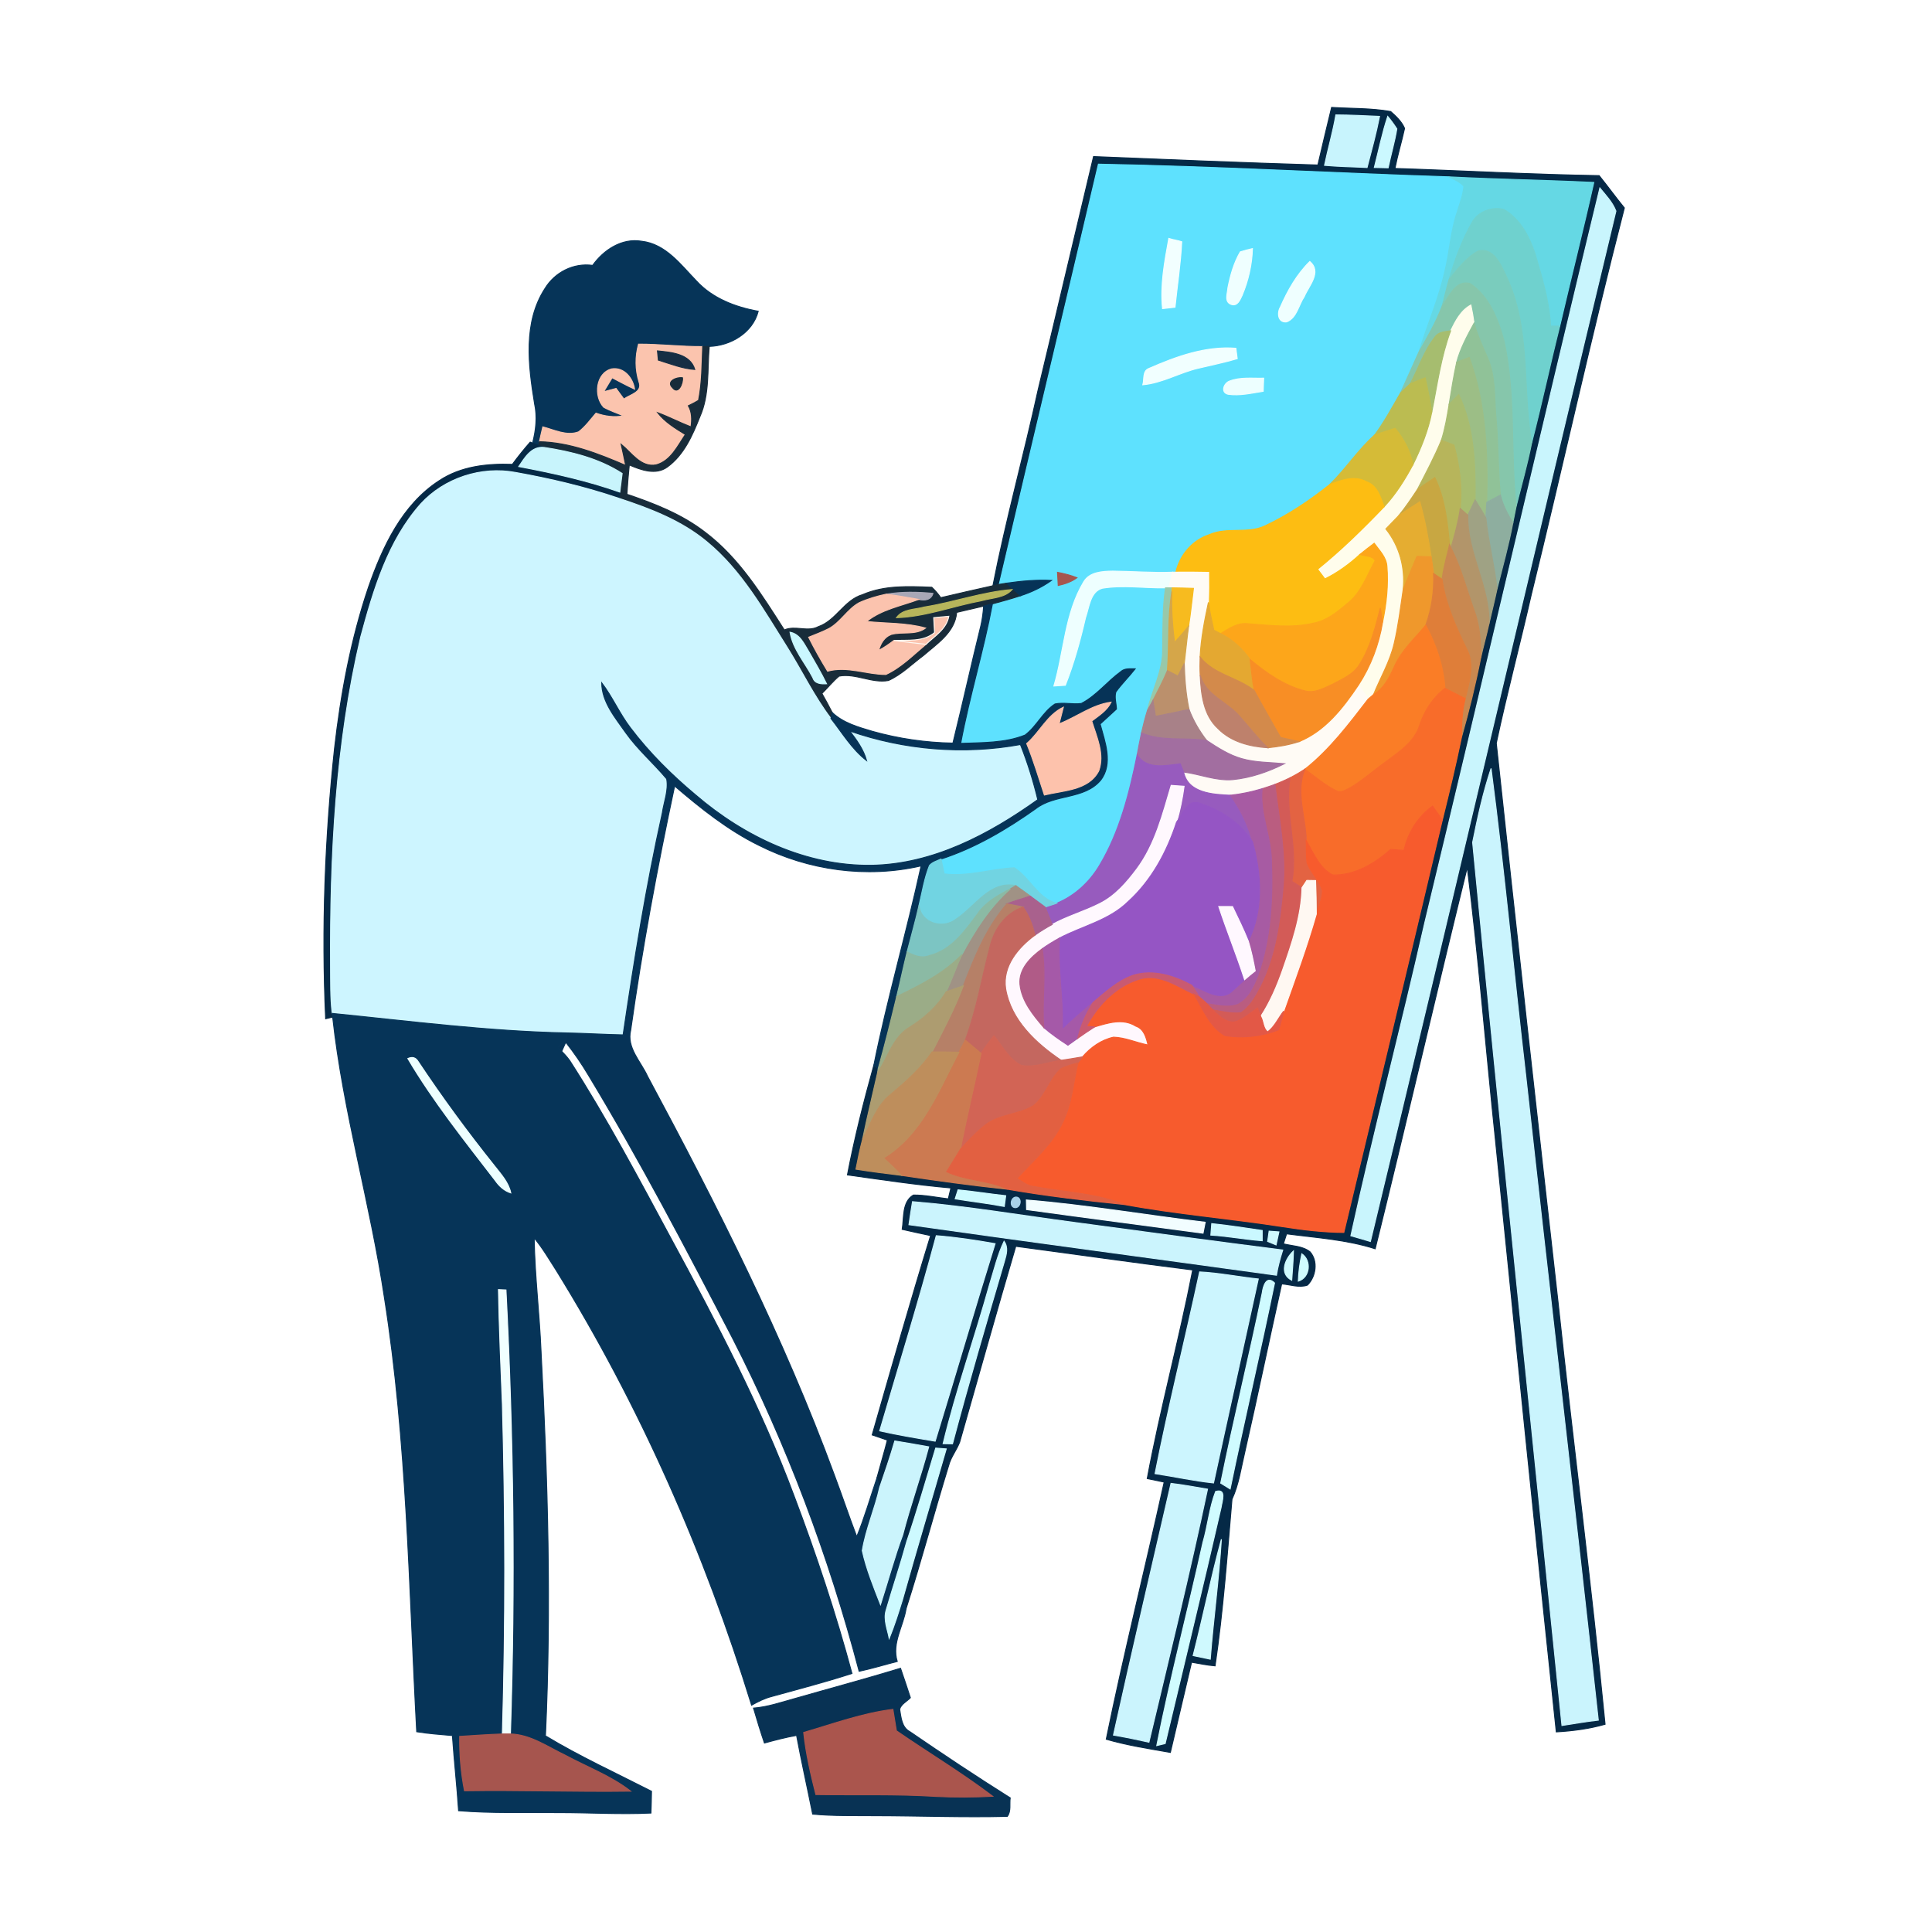 <svg xmlns="http://www.w3.org/2000/svg" height="512pt" version="1.1" viewBox="0 0 512 512" width="512pt">
<path d="M 0.00 0.00 L 512.00 0.00 L 512.00 512.00 L 0.00 512.00 L 0.00 0.00 Z" fill="transparent" opacity="1.00" stroke="transparent" stroke-width="0.25" data-index="0" style="opacity: 1;"></path>
<path d="M 352.89 28.46 C 358.10 28.80 363.39 28.63 368.55 29.56 C 369.99 30.83 371.45 32.21 372.23 34.01 C 371.45 37.57 370.38 41.06 369.68 44.64 C 387.72 45.23 405.74 46.25 423.79 46.54 C 426.06 49.36 428.18 52.29 430.47 55.10 C 421.68 89.14 414.16 123.50 405.79 157.64 C 402.80 170.77 399.32 183.81 396.53 196.95 C 401.80 246.38 407.33 295.78 412.91 345.18 C 416.90 382.45 421.71 419.65 425.36 456.95 C 421.16 458.15 416.79 458.72 412.43 458.97 C 406.89 406.64 401.60 354.28 396.29 301.93 C 393.75 277.90 391.84 253.80 388.84 229.83 C 380.54 263.49 372.75 297.28 364.44 330.94 C 356.83 328.50 348.83 328.02 340.96 326.98 C 340.67 327.86 340.39 328.74 340.11 329.63 C 342.48 330.23 345.18 330.17 347.18 331.76 C 349.36 334.25 348.73 338.33 346.49 340.57 C 344.30 341.34 341.90 340.42 339.66 340.24 C 336.35 355.07 333.27 369.94 329.90 384.75 C 328.89 388.97 328.33 393.34 326.49 397.31 C 325.22 412.04 324.16 426.85 322.01 441.47 C 319.91 441.30 317.85 440.86 315.78 440.51 C 313.93 448.48 312.00 456.44 310.16 464.41 C 304.46 463.42 298.73 462.53 293.17 460.92 C 297.84 438.11 303.52 415.51 308.52 392.77 C 307.01 392.46 305.51 392.16 304.03 391.84 C 307.49 373.30 312.48 355.07 316.08 336.55 C 300.43 334.60 284.82 332.36 269.19 330.28 C 264.10 347.54 259.28 364.88 254.32 382.18 C 253.50 384.32 251.98 386.14 251.40 388.40 C 247.51 401.00 244.13 413.75 240.12 426.31 C 239.89 425.68 239.44 424.44 239.21 423.81 C 242.94 410.50 246.93 397.25 250.77 383.97 C 250.07 383.91 248.67 383.81 247.97 383.76 C 245.46 392.03 243.08 400.34 240.30 408.53 C 240.04 408.06 239.52 407.14 239.26 406.67 C 241.28 398.84 244.05 391.23 246.12 383.42 C 243.13 382.86 240.13 382.36 237.13 381.87 C 235.92 386.03 234.52 390.12 233.11 394.21 C 232.92 393.60 232.55 392.37 232.37 391.76 C 233.27 388.38 234.30 385.04 235.16 381.65 C 233.82 381.19 232.48 380.74 231.14 380.27 C 236.20 362.63 241.23 344.98 246.62 327.44 C 244.11 326.89 241.59 326.39 239.09 325.79 C 239.60 322.73 239.01 318.50 242.06 316.70 C 245.17 316.68 248.23 317.35 251.31 317.71 C 251.48 316.99 251.83 315.54 252.00 314.82 C 242.82 314.01 233.70 312.64 224.58 311.36 C 226.46 301.57 228.91 291.88 231.58 282.28 L 232.72 283.24 L 232.58 284.23 C 231.26 290.11 229.82 295.97 228.60 301.87 C 227.91 304.50 227.35 307.17 226.83 309.85 C 230.84 310.49 234.86 311.00 238.89 311.49 C 248.24 312.88 257.59 314.17 266.99 315.16 C 277.25 316.94 287.61 318.15 297.97 319.21 C 311.87 321.78 325.98 322.91 339.94 325.09 C 345.30 325.93 350.70 326.57 356.13 326.62 C 364.86 290.18 373.61 253.73 382.24 217.27 C 384.05 209.97 385.81 202.66 387.33 195.30 C 389.30 188.38 391.02 181.38 392.41 174.31 C 393.08 171.30 393.93 168.34 394.59 165.32 C 395.30 162.24 396.07 159.16 396.73 156.06 C 398.19 150.22 399.84 144.41 400.94 138.47 C 401.23 137.04 401.52 135.60 401.80 134.17 C 403.21 128.59 404.78 123.04 405.90 117.39 C 408.57 107.12 410.76 96.73 413.35 86.43 C 416.31 73.72 419.53 61.08 422.38 48.34 C 409.56 47.72 396.72 47.53 383.90 46.86 C 352.96 45.87 322.04 44.07 291.09 43.50 C 282.40 80.63 273.50 117.72 264.81 154.86 C 264.39 154.96 263.55 155.14 263.13 155.23 C 266.56 137.78 271.33 120.62 275.13 103.24 C 280.08 82.67 284.89 62.07 289.80 41.49 C 309.61 42.31 329.43 43.13 349.25 43.73 C 350.44 38.63 351.65 33.54 352.89 28.46 Z" fill="#052946" opacity="1.00" stroke="#052946" stroke-width="0.25" data-index="1" style="opacity: 1;"></path>
<path d="M 354.01 30.45 C 357.88 30.47 361.74 30.67 365.60 30.84 C 364.70 35.41 363.47 39.90 362.29 44.40 C 358.53 44.20 354.76 44.16 351.01 43.82 C 351.94 39.35 353.24 34.96 354.01 30.45 Z" fill="#c8f4fd" opacity="1.00" stroke="#c8f4fd" stroke-width="0.25" data-index="2"></path>
<path d="M 364.21 44.39 C 365.37 39.87 366.28 35.28 367.76 30.84 C 368.63 31.89 369.44 32.99 370.18 34.15 C 369.61 37.63 368.59 41.02 367.88 44.47 C 366.66 44.45 365.43 44.42 364.21 44.39 Z" fill="#cbf8ff" opacity="1.00" stroke="#cbf8ff" stroke-width="0.25" data-index="3"></path>
<path d="M 291.09 43.50 C 322.04 44.07 352.96 45.87 383.90 46.86 C 385.33 47.51 386.85 48.14 387.93 49.33 C 387.78 51.65 386.87 53.86 386.20 56.08 C 384.42 61.23 384.19 66.73 382.88 72.00 C 381.24 79.24 378.24 86.06 376.08 93.15 C 374.39 96.81 372.81 100.52 371.12 104.17 C 368.96 107.93 366.87 111.75 364.32 115.26 C 359.86 119.22 356.62 124.30 352.35 128.44 C 347.08 132.64 341.45 136.42 335.35 139.30 C 330.69 141.59 325.21 139.56 320.48 141.69 C 315.96 143.17 312.68 147.04 311.61 151.63 L 310.75 151.64 C 305.46 151.84 300.18 151.40 294.89 151.35 C 292.15 151.40 288.77 151.54 287.20 154.18 C 282.15 162.55 282.00 172.63 279.29 181.80 C 280.30 181.73 281.31 181.67 282.33 181.61 C 284.62 175.80 286.27 169.79 287.67 163.72 C 288.66 161.00 288.85 156.82 292.12 155.89 C 297.65 154.99 303.28 155.88 308.86 155.79 C 308.09 161.18 308.19 166.63 308.11 172.05 C 308.22 177.74 305.33 182.82 304.08 188.25 C 303.47 190.22 302.96 192.22 302.50 194.23 C 302.08 196.18 301.71 198.13 301.35 200.08 C 299.29 210.17 296.72 220.44 291.37 229.35 C 288.73 233.79 284.79 237.43 279.99 239.39 C 274.92 237.94 272.94 232.59 268.78 229.97 C 262.59 230.26 256.51 232.39 250.22 231.59 C 249.94 230.28 249.66 228.96 249.39 227.65 C 258.44 224.72 266.68 219.83 274.41 214.37 C 279.51 210.33 287.33 211.96 291.69 206.75 C 295.06 202.37 292.82 196.60 291.55 191.87 C 292.99 190.55 294.45 189.24 295.88 187.90 C 295.82 186.40 295.29 184.85 295.71 183.38 C 297.26 181.22 299.19 179.35 300.83 177.25 C 299.52 177.26 298.05 177.03 297.00 178.01 C 293.38 180.64 290.58 184.36 286.56 186.43 C 284.24 186.74 281.89 186.08 279.59 186.56 C 276.33 188.68 274.74 192.51 271.65 194.80 C 266.26 196.96 260.30 196.77 254.59 197.01 C 256.92 184.58 260.66 172.47 263.01 160.03 C 265.49 159.37 267.97 158.68 270.42 157.88 C 273.35 156.95 276.13 155.60 278.65 153.82 C 274.68 153.61 270.71 153.98 266.78 154.54 C 266.29 154.62 265.30 154.78 264.81 154.86 C 273.50 117.72 282.40 80.63 291.09 43.50 Z" fill="#5ee1fe" opacity="1.00" stroke="#5ee1fe" stroke-width="0.25" data-index="4" style="opacity: 1;"></path>
<path d="M 383.90 46.86 C 396.72 47.53 409.56 47.72 422.38 48.34 C 419.53 61.08 416.31 73.72 413.35 86.43 C 412.74 86.43 411.53 86.43 410.93 86.43 C 410.59 79.81 408.64 73.43 406.77 67.12 C 405.28 62.59 402.79 57.97 398.55 55.51 C 395.45 54.65 391.58 56.09 390.06 59.03 C 387.39 63.74 385.52 68.87 384.02 74.06 C 383.31 76.42 382.82 78.83 382.16 81.19 C 380.54 85.38 378.34 89.29 376.08 93.15 C 378.24 86.06 381.24 79.24 382.88 72.00 C 384.19 66.73 384.42 61.23 386.20 56.08 C 386.87 53.86 387.78 51.65 387.93 49.33 C 386.85 48.14 385.33 47.51 383.90 46.86 Z" fill="#65d8e4" opacity="1.00" stroke="#65d8e4" stroke-width="0.25" data-index="5"></path>
<path d="M 423.98 49.82 C 425.55 51.73 427.34 53.59 428.24 55.93 C 406.32 146.90 385.09 238.04 363.17 329.01 C 361.44 328.49 359.72 327.98 357.99 327.50 C 364.06 299.82 371.27 272.39 377.53 244.74 C 393.20 179.81 408.27 114.74 423.98 49.82 Z" fill="#c9f5fd" opacity="1.00" stroke="#c9f5fd" stroke-width="0.25" data-index="6"></path>
<path d="M 390.06 59.03 C 391.58 56.09 395.45 54.65 398.55 55.51 C 402.79 57.97 405.28 62.59 406.77 67.12 C 408.64 73.43 410.59 79.81 410.93 86.43 C 411.53 86.43 412.74 86.43 413.35 86.43 C 410.76 96.73 408.57 107.12 405.90 117.39 C 403.37 102.62 405.79 86.85 399.07 72.97 C 397.73 70.07 395.72 65.49 391.76 66.51 C 388.55 68.24 386.29 71.29 384.02 74.06 C 385.52 68.87 387.39 63.74 390.06 59.03 Z" fill="#6fd1ce" opacity="1.00" stroke="#6fd1ce" stroke-width="0.25" data-index="7"></path>
<path d="M 309.74 63.18 C 310.86 63.56 312.05 63.68 313.17 64.06 C 312.89 69.87 311.99 75.63 311.39 81.42 C 310.28 81.54 309.18 81.67 308.08 81.79 C 307.43 75.54 308.63 69.31 309.74 63.18 Z" fill="#f2ffff" opacity="1.00" stroke="#f2ffff" stroke-width="0.25" data-index="8"></path>
<path d="M 157.05 70.33 C 159.98 66.23 164.79 63.04 170.03 63.93 C 176.41 64.63 180.43 70.19 184.56 74.45 C 188.82 79.08 194.88 81.39 200.94 82.48 C 199.47 88.19 193.60 91.65 187.96 91.80 C 187.53 91.81 186.66 91.83 186.22 91.85 C 180.54 91.89 174.89 91.18 169.21 91.20 C 168.30 94.52 168.32 97.93 169.34 101.22 C 170.38 103.94 166.98 104.53 165.33 105.75 C 164.64 104.81 163.95 103.88 163.27 102.94 C 162.17 103.24 161.08 103.53 159.98 103.82 C 160.72 102.58 161.46 101.33 162.22 100.10 C 164.19 101.13 166.14 102.20 168.17 103.12 C 167.74 100.18 165.38 97.25 162.14 97.75 C 157.85 98.81 157.27 105.04 159.99 107.92 C 161.66 108.85 163.48 109.43 165.23 110.20 C 162.77 110.67 160.28 110.32 157.94 109.49 C 156.48 111.20 155.14 113.06 153.34 114.44 C 150.18 115.62 146.90 113.92 143.85 113.12 C 143.54 114.43 143.23 115.74 142.95 117.06 L 142.76 118.03 C 142.35 117.87 141.54 117.57 141.14 117.42 C 142.02 114.00 142.42 110.45 141.66 106.97 C 140.02 96.89 138.57 85.47 144.44 76.43 C 147.06 72.14 152.03 69.62 157.05 70.33 Z" fill="#063458" opacity="1.00" stroke="#063458" stroke-width="0.25" data-index="9"></path>
<path d="M 328.68 66.75 C 329.74 66.41 330.82 66.12 331.91 65.88 C 331.79 70.15 330.82 74.37 329.17 78.30 C 328.61 79.47 327.95 81.21 326.32 80.69 C 324.34 79.99 325.33 77.77 325.41 76.25 C 326.06 72.97 326.98 69.66 328.68 66.75 Z" fill="#efffff" opacity="1.00" stroke="#efffff" stroke-width="0.25" data-index="10"></path>
<path d="M 384.02 74.06 C 386.29 71.29 388.55 68.24 391.76 66.51 C 395.72 65.49 397.73 70.07 399.07 72.97 C 405.79 86.85 403.37 102.62 405.90 117.39 C 404.78 123.04 403.21 128.59 401.80 134.17 C 400.27 119.63 401.73 104.80 398.61 90.43 C 397.09 84.72 394.71 78.59 389.63 75.15 C 385.83 73.99 383.94 78.70 382.16 81.19 C 382.82 78.83 383.31 76.42 384.02 74.06 Z" fill="#7accbd" opacity="1.00" stroke="#7accbd" stroke-width="0.25" data-index="11"></path>
<path d="M 339.31 81.37 C 341.25 76.98 343.65 72.69 347.11 69.30 C 350.40 72.10 346.86 75.70 345.65 78.60 C 344.14 80.81 343.69 84.22 341.00 85.30 C 338.65 85.61 338.39 82.92 339.31 81.37 Z" fill="#efffff" opacity="1.00" stroke="#efffff" stroke-width="0.25" data-index="12"></path>
<path d="M 382.16 81.19 C 383.94 78.70 385.83 73.99 389.63 75.15 C 394.71 78.59 397.09 84.72 398.61 90.43 C 401.73 104.80 400.27 119.63 401.80 134.17 C 401.52 135.60 401.23 137.04 400.94 138.47 C 399.48 136.22 398.25 133.81 397.63 131.18 C 396.97 124.38 397.08 117.53 396.47 110.72 C 395.95 105.39 396.43 99.79 394.21 94.78 C 392.91 91.78 391.52 88.80 390.64 85.64 C 390.42 84.03 390.14 82.42 389.80 80.83 C 387.12 82.26 385.71 85.07 384.43 87.68 C 382.98 87.88 381.23 87.93 380.32 89.26 C 377.36 92.96 375.94 97.56 373.74 101.69 C 372.86 102.51 371.97 103.32 371.12 104.17 C 372.81 100.52 374.39 96.81 376.08 93.15 C 378.34 89.29 380.54 85.38 382.16 81.19 Z" fill="#86c6ab" opacity="1.00" stroke="#86c6ab" stroke-width="0.25" data-index="13"></path>
<path d="M 384.43 87.68 C 385.71 85.07 387.12 82.26 389.80 80.83 C 390.14 82.42 390.42 84.03 390.64 85.64 C 388.84 88.96 387.00 92.31 386.03 96.00 C 385.21 99.67 384.65 103.39 384.04 107.10 C 383.51 110.32 382.97 113.55 381.98 116.67 C 380.12 121.14 377.83 125.43 375.61 129.74 C 374.04 132.10 372.46 134.47 370.66 136.66 C 369.52 137.83 368.39 138.99 367.26 140.17 C 370.90 144.74 372.44 150.46 371.85 156.26 C 371.14 161.04 370.57 165.85 369.46 170.56 C 368.34 175.33 365.83 179.59 363.98 184.09 C 363.63 184.38 362.93 184.97 362.58 185.26 C 361.72 184.02 360.86 182.78 360.00 181.54 C 363.28 176.52 365.43 170.82 366.40 164.91 C 367.41 160.04 367.97 155.03 367.55 150.06 C 367.39 147.62 365.52 145.84 364.18 143.97 C 362.90 144.95 361.62 145.91 360.39 146.93 C 357.60 149.50 354.52 151.74 351.11 153.42 C 350.63 152.78 349.67 151.50 349.18 150.85 C 355.46 145.77 361.23 140.11 366.82 134.28 C 369.91 130.96 372.34 127.08 374.47 123.09 C 376.63 118.67 378.51 114.06 379.44 109.21 C 380.89 101.99 381.85 94.62 384.43 87.68 Z" fill="#fffdec" opacity="1.00" stroke="#fffdec" stroke-width="0.25" data-index="14"></path>
<path d="M 386.03 96.00 C 387.00 92.31 388.84 88.96 390.64 85.64 C 391.52 88.80 392.91 91.78 394.21 94.78 C 396.43 99.79 395.95 105.39 396.47 110.72 C 397.08 117.53 396.97 124.38 397.63 131.18 C 396.42 131.83 395.20 132.47 394.00 133.12 C 394.33 120.24 393.86 106.93 389.36 94.72 C 388.24 95.15 387.13 95.57 386.03 96.00 Z" fill="#90c298" opacity="1.00" stroke="#90c298" stroke-width="0.25" data-index="15"></path>
<path d="M 380.32 89.26 C 381.23 87.93 382.98 87.88 384.43 87.68 C 381.85 94.62 380.89 101.99 379.44 109.21 C 379.01 106.16 378.36 103.14 377.70 100.13 C 376.38 100.64 375.05 101.14 373.74 101.69 C 375.94 97.56 377.36 92.96 380.32 89.26 Z" fill="#a6bd6f" opacity="1.00" stroke="#a6bd6f" stroke-width="0.25" data-index="16"></path>
<path d="M 169.21 91.20 C 174.89 91.18 180.54 91.89 186.22 91.85 C 186.03 96.60 186.05 101.42 185.12 106.10 C 184.24 106.62 183.34 107.10 182.42 107.53 C 183.41 109.23 183.41 111.23 183.12 113.13 C 180.13 111.98 177.29 110.48 174.29 109.37 C 176.24 111.87 178.97 113.51 181.63 115.15 C 179.56 118.20 177.76 122.15 173.89 123.20 C 169.83 123.96 167.36 119.96 164.61 117.73 C 165.02 119.60 165.44 121.46 165.81 123.34 C 158.52 120.22 151.00 117.24 142.95 117.06 C 143.23 115.74 143.54 114.43 143.85 113.12 C 146.90 113.92 150.18 115.62 153.34 114.44 C 155.14 113.06 156.48 111.20 157.94 109.49 C 160.28 110.32 162.77 110.67 165.23 110.20 C 163.48 109.43 161.66 108.85 159.99 107.92 C 157.27 105.04 157.85 98.81 162.14 97.75 C 165.38 97.25 167.74 100.18 168.17 103.12 C 166.14 102.20 164.19 101.13 162.22 100.10 C 161.46 101.33 160.72 102.58 159.98 103.82 C 161.08 103.53 162.17 103.24 163.27 102.94 C 163.95 103.88 164.64 104.81 165.33 105.75 C 166.98 104.53 170.38 103.94 169.34 101.22 C 168.32 97.93 168.30 94.52 169.21 91.20 Z" fill="#fbc4ae" opacity="1.00" stroke="#fbc4ae" stroke-width="0.25" data-index="17"></path>
<path d="M 186.22 91.85 C 186.66 91.83 187.53 91.81 187.96 91.80 C 187.42 98.02 188.08 104.57 185.48 110.43 C 183.53 115.35 181.26 120.57 176.84 123.77 C 173.77 125.99 169.88 124.55 166.77 123.22 C 166.50 125.80 166.31 128.39 166.14 130.98 C 173.46 133.45 180.79 136.32 186.94 141.11 C 195.89 147.90 201.88 157.61 207.85 166.94 C 210.79 165.66 213.99 167.58 216.84 166.08 C 221.59 164.46 223.71 159.01 228.58 157.59 C 234.37 155.07 240.78 155.38 246.94 155.63 C 247.82 156.46 248.61 157.38 249.31 158.39 C 253.91 157.31 258.51 156.25 263.13 155.23 C 263.55 155.14 264.39 154.96 264.81 154.86 C 265.30 154.78 266.29 154.62 266.78 154.54 C 267.99 155.65 269.21 156.76 270.42 157.88 C 267.97 158.68 265.49 159.37 263.01 160.03 C 262.23 160.23 261.45 160.43 260.67 160.62 C 258.29 161.18 255.91 161.72 253.53 162.29 C 253.07 167.57 248.36 170.55 244.72 173.72 C 241.67 175.97 238.94 178.78 235.44 180.34 C 231.04 181.14 226.74 178.36 222.36 179.18 C 220.71 180.57 219.36 182.27 217.82 183.78 C 218.75 185.44 219.69 187.11 220.54 188.82 C 220.46 189.22 220.29 190.01 220.21 190.40 C 215.72 184.50 212.52 177.76 208.58 171.49 C 202.36 161.63 196.51 151.15 187.38 143.62 C 180.65 137.98 172.34 134.81 164.10 132.09 C 164.14 131.67 164.22 130.83 164.26 130.41 C 164.47 128.77 164.67 127.12 164.88 125.47 C 158.65 121.46 151.43 119.68 144.19 118.57 C 143.83 118.44 143.12 118.16 142.76 118.03 L 142.95 117.06 C 151.00 117.24 158.52 120.22 165.81 123.34 C 165.44 121.46 165.02 119.60 164.61 117.73 C 167.36 119.96 169.83 123.96 173.89 123.20 C 177.76 122.15 179.56 118.20 181.63 115.15 C 178.97 113.51 176.24 111.87 174.29 109.37 C 177.29 110.48 180.13 111.98 183.12 113.13 C 183.41 111.23 183.41 109.23 182.42 107.53 C 183.34 107.10 184.24 106.62 185.12 106.10 C 186.05 101.42 186.03 96.60 186.22 91.85 Z" fill="#182c3a" opacity="1.00" stroke="#182c3a" stroke-width="0.25" data-index="18" style="opacity: 1;"></path>
<path d="M 304.52 97.63 C 311.74 94.47 319.50 91.66 327.52 92.29 C 327.61 92.98 327.79 94.36 327.88 95.05 C 324.50 96.06 321.04 96.74 317.62 97.57 C 312.60 98.72 308.06 101.51 302.86 101.97 C 303.30 100.51 302.70 98.28 304.52 97.63 Z" fill="#f1ffff" opacity="1.00" stroke="#f1ffff" stroke-width="0.25" data-index="19"></path>
<path d="M 174.23 92.99 C 177.87 93.35 182.89 93.74 184.13 97.92 C 180.77 97.68 177.65 96.41 174.47 95.44 C 174.41 94.83 174.29 93.61 174.23 92.99 Z" fill="#162e44" opacity="1.00" stroke="#162e44" stroke-width="0.25" data-index="20"></path>
<path d="M 386.03 96.00 C 387.13 95.57 388.24 95.15 389.36 94.72 C 393.86 106.93 394.33 120.24 394.00 133.12 C 393.91 134.50 393.83 135.87 393.77 137.26 C 392.89 135.63 391.91 134.06 390.93 132.48 C 391.02 123.10 390.73 113.18 386.58 104.57 C 385.73 105.41 384.88 106.26 384.04 107.10 C 384.65 103.39 385.21 99.67 386.03 96.00 Z" fill="#9cbe86" opacity="1.00" stroke="#9cbe86" stroke-width="0.25" data-index="21"></path>
<path d="M 178.25 102.77 C 176.43 101.06 179.33 99.85 180.87 100.11 C 181.06 101.52 179.77 104.70 178.25 102.77 Z" fill="#182c3a" opacity="1.00" stroke="#182c3a" stroke-width="0.25" data-index="22"></path>
<path d="M 325.91 100.97 C 328.75 99.87 331.90 100.31 334.89 100.22 C 334.84 101.37 334.80 102.53 334.76 103.70 C 331.69 104.18 328.57 104.94 325.46 104.49 C 323.38 104.02 324.34 101.45 325.91 100.97 Z" fill="#edffff" opacity="1.00" stroke="#edffff" stroke-width="0.25" data-index="23"></path>
<path d="M 373.74 101.69 C 375.05 101.14 376.38 100.64 377.70 100.13 C 378.36 103.14 379.01 106.16 379.44 109.21 C 378.51 114.06 376.63 118.67 374.47 123.09 C 373.73 119.53 372.05 116.29 369.73 113.51 C 367.93 114.09 366.11 114.65 364.32 115.26 C 366.87 111.75 368.96 107.93 371.12 104.17 C 371.97 103.32 372.86 102.51 373.74 101.69 Z" fill="#bbbc51" opacity="1.00" stroke="#bbbc51" stroke-width="0.25" data-index="24"></path>
<path d="M 384.04 107.10 C 384.88 106.26 385.73 105.41 386.58 104.57 C 390.73 113.18 391.02 123.10 390.93 132.48 C 390.32 133.85 389.64 135.18 388.98 136.52 C 388.48 136.08 387.48 135.20 386.98 134.75 C 387.54 129.09 386.82 123.39 385.30 117.93 C 384.19 117.51 383.08 117.09 381.98 116.67 C 382.97 113.55 383.51 110.32 384.04 107.10 Z" fill="#a8bc70" opacity="1.00" stroke="#a8bc70" stroke-width="0.25" data-index="25"></path>
<path d="M 364.32 115.26 C 366.11 114.65 367.93 114.09 369.73 113.51 C 372.05 116.29 373.73 119.53 374.47 123.09 C 372.34 127.08 369.91 130.96 366.82 134.28 C 365.82 131.77 365.03 128.66 362.16 127.69 C 359.03 125.89 355.41 127.24 352.35 128.44 C 356.62 124.30 359.86 119.22 364.32 115.26 Z" fill="#d5bb37" opacity="1.00" stroke="#d5bb37" stroke-width="0.25" data-index="26"></path>
<path d="M 140.51 117.17 L 141.14 117.42 C 141.54 117.57 142.35 117.87 142.76 118.03 C 143.12 118.16 143.83 118.44 144.19 118.57 C 140.81 118.22 139.10 121.26 137.47 123.64 C 146.53 125.35 155.56 127.33 164.26 130.41 C 164.22 130.83 164.14 131.67 164.10 132.09 C 155.15 129.05 145.94 126.87 136.64 125.21 C 127.59 123.48 117.75 126.70 111.53 133.50 C 102.78 143.32 98.95 156.32 95.60 168.76 C 88.88 197.30 87.43 226.77 87.60 256.00 C 87.64 260.19 87.53 264.39 88.03 268.56 L 88.16 269.53 C 87.70 269.64 86.76 269.87 86.30 269.98 C 85.21 246.07 86.11 222.07 88.66 198.27 C 90.31 183.82 92.98 169.43 97.65 155.62 C 101.37 144.93 106.57 133.75 116.39 127.39 C 122.10 123.58 129.08 122.82 135.78 123.06 C 137.27 121.03 138.85 119.07 140.51 117.17 Z" fill="#052946" opacity="1.00" stroke="#052946" stroke-width="0.25" data-index="27"></path>
<path d="M 381.98 116.67 C 383.08 117.09 384.19 117.51 385.30 117.93 C 386.82 123.39 387.54 129.09 386.98 134.75 C 386.47 138.29 385.53 141.75 384.52 145.17 L 384.15 144.32 C 383.60 138.27 382.93 132.12 380.25 126.57 C 378.69 127.61 377.12 128.63 375.61 129.74 C 377.83 125.43 380.12 121.14 381.98 116.67 Z" fill="#b7b55b" opacity="1.00" stroke="#b7b55b" stroke-width="0.25" data-index="28"></path>
<path d="M 137.47 123.64 C 139.10 121.26 140.81 118.22 144.19 118.57 C 151.43 119.68 158.65 121.46 164.88 125.47 C 164.67 127.12 164.47 128.77 164.26 130.41 C 155.56 127.33 146.53 125.35 137.47 123.64 Z" fill="#c8f4fc" opacity="1.00" stroke="#c8f4fc" stroke-width="0.25" data-index="29"></path>
<path d="M 111.53 133.50 C 117.75 126.70 127.59 123.48 136.64 125.21 C 145.94 126.87 155.15 129.05 164.10 132.09 C 172.34 134.81 180.65 137.98 187.38 143.62 C 196.51 151.15 202.36 161.63 208.58 171.49 C 212.52 177.76 215.72 184.50 220.21 190.40 C 223.22 194.23 225.75 198.54 229.65 201.55 C 228.84 198.60 227.03 196.12 225.20 193.73 C 239.65 198.75 255.37 200.06 270.42 197.31 C 272.30 202.06 273.83 206.95 275.02 211.92 C 262.11 221.14 247.22 229.03 231.00 229.31 C 213.72 229.57 197.26 221.76 184.35 210.67 C 178.00 205.36 172.07 199.49 167.07 192.88 C 164.19 189.12 162.32 184.71 159.46 180.95 C 159.50 186.07 163.04 190.18 165.82 194.17 C 168.99 198.64 173.17 202.23 176.67 206.40 C 177.24 209.41 175.95 212.46 175.52 215.44 C 171.19 234.89 168.03 254.55 165.13 274.25 C 160.13 274.16 155.14 273.83 150.14 273.74 C 129.35 273.30 108.70 270.63 88.03 268.56 C 87.53 264.39 87.64 260.19 87.60 256.00 C 87.43 226.77 88.88 197.30 95.60 168.76 C 98.95 156.32 102.78 143.32 111.53 133.50 Z" fill="#cdf5ff" opacity="1.00" stroke="#cdf5ff" stroke-width="0.25" data-index="30" style="opacity: 1;"></path>
<path d="M 352.35 128.44 C 355.41 127.24 359.03 125.89 362.16 127.69 C 365.03 128.66 365.82 131.77 366.82 134.28 C 361.23 140.11 355.46 145.77 349.18 150.85 C 349.67 151.50 350.63 152.78 351.11 153.42 C 354.52 151.74 357.60 149.50 360.39 146.93 C 361.68 147.48 363.71 147.14 364.42 148.58 C 362.20 152.54 360.71 157.18 356.96 160.01 C 354.34 162.22 351.55 164.52 348.08 165.14 C 342.40 166.48 336.57 165.72 330.84 165.30 C 328.06 164.89 325.69 166.56 323.45 167.91 C 323.01 167.68 322.12 167.23 321.68 167.00 C 321.14 164.56 320.60 162.11 320.24 159.63 C 320.34 156.98 320.35 154.33 320.31 151.68 C 317.41 151.62 314.51 151.60 311.61 151.63 C 312.68 147.04 315.96 143.17 320.48 141.69 C 325.21 139.56 330.69 141.59 335.35 139.30 C 341.45 136.42 347.08 132.64 352.35 128.44 Z" fill="#fdbd12" opacity="1.00" stroke="#fdbd12" stroke-width="0.25" data-index="31"></path>
<path d="M 375.61 129.74 C 377.12 128.63 378.69 127.61 380.25 126.57 C 382.93 132.12 383.60 138.27 384.15 144.32 C 383.42 147.37 382.58 150.39 382.16 153.50 C 381.60 153.12 380.47 152.36 379.91 151.98 C 379.72 150.49 379.50 149.01 379.27 147.54 C 378.52 142.63 377.62 137.75 376.28 132.97 C 374.39 134.18 372.48 135.36 370.66 136.66 C 372.46 134.47 374.04 132.10 375.61 129.74 Z" fill="#c8a742" opacity="1.00" stroke="#c8a742" stroke-width="0.25" data-index="32"></path>
<path d="M 394.00 133.12 C 395.20 132.47 396.42 131.83 397.63 131.18 C 398.25 133.81 399.48 136.22 400.94 138.47 C 399.84 144.41 398.19 150.22 396.73 156.06 C 396.05 149.75 394.42 143.58 393.77 137.26 C 393.83 135.87 393.91 134.50 394.00 133.12 Z" fill="#8eae9f" opacity="1.00" stroke="#8eae9f" stroke-width="0.25" data-index="33"></path>
<path d="M 370.66 136.66 C 372.48 135.36 374.39 134.18 376.28 132.97 C 377.62 137.75 378.52 142.63 379.27 147.54 C 378.00 147.50 376.75 147.46 375.50 147.43 C 374.29 150.38 372.99 153.29 371.85 156.26 C 372.44 150.46 370.90 144.74 367.26 140.17 C 368.39 138.99 369.52 137.83 370.66 136.66 Z" fill="#e5ad31" opacity="1.00" stroke="#e5ad31" stroke-width="0.25" data-index="34"></path>
<path d="M 388.98 136.52 C 389.64 135.18 390.32 133.85 390.93 132.48 C 391.91 134.06 392.89 135.63 393.77 137.26 C 394.42 143.58 396.05 149.75 396.73 156.06 C 396.07 159.16 395.30 162.24 394.59 165.32 C 394.86 155.31 388.77 146.54 388.98 136.52 Z" fill="#9fa284" opacity="1.00" stroke="#9fa284" stroke-width="0.25" data-index="35"></path>
<path d="M 386.98 134.75 C 387.48 135.20 388.48 136.08 388.98 136.52 C 388.77 146.54 394.86 155.31 394.59 165.32 C 393.93 168.34 393.08 171.30 392.41 174.31 C 392.47 170.00 392.16 165.61 390.59 161.55 C 388.63 156.07 387.20 150.37 384.52 145.17 C 385.53 141.75 386.47 138.29 386.98 134.75 Z" fill="#b2956a" opacity="1.00" stroke="#b2956a" stroke-width="0.25" data-index="36"></path>
<path d="M 360.39 146.93 C 361.62 145.91 362.90 144.95 364.18 143.97 C 365.52 145.84 367.39 147.62 367.55 150.06 C 367.97 155.03 367.41 160.04 366.40 164.91 C 366.21 163.64 366.01 162.37 365.80 161.11 C 364.47 166.34 363.13 171.69 360.16 176.27 C 358.57 178.75 355.74 179.94 353.23 181.28 C 350.92 182.32 348.44 183.80 345.81 183.09 C 340.34 181.70 335.59 178.34 331.29 174.79 C 329.26 171.91 326.65 169.45 323.45 167.91 C 325.69 166.56 328.06 164.89 330.84 165.30 C 336.57 165.72 342.40 166.48 348.08 165.14 C 351.55 164.52 354.34 162.22 356.96 160.01 C 360.71 157.18 362.20 152.54 364.42 148.58 C 363.71 147.14 361.68 147.48 360.39 146.93 Z" fill="#fda61a" opacity="1.00" stroke="#fda61a" stroke-width="0.25" data-index="37"></path>
<path d="M 382.16 153.50 C 382.58 150.39 383.42 147.37 384.15 144.32 L 384.52 145.17 C 387.20 150.37 388.63 156.07 390.59 161.55 C 392.16 165.61 392.47 170.00 392.41 174.31 C 391.02 181.38 389.30 188.38 387.33 195.30 C 387.34 191.89 387.43 188.45 388.31 185.14 C 389.32 180.92 390.87 176.27 388.76 172.12 C 385.87 166.19 383.10 160.10 382.16 153.50 Z" fill="#c98850" opacity="1.00" stroke="#c98850" stroke-width="0.25" data-index="38"></path>
<path d="M 375.50 147.43 C 376.75 147.46 378.00 147.50 379.27 147.54 C 379.50 149.01 379.72 150.49 379.91 151.98 C 380.10 156.63 379.42 161.31 377.84 165.68 C 374.96 169.17 371.48 172.28 369.59 176.48 C 368.27 179.39 366.82 182.37 363.98 184.09 C 365.83 179.59 368.34 175.33 369.46 170.56 C 370.57 165.85 371.14 161.04 371.85 156.26 C 372.99 153.29 374.29 150.38 375.50 147.43 Z" fill="#ef982c" opacity="1.00" stroke="#ef982c" stroke-width="0.25" data-index="39"></path>
<path d="M 287.20 154.18 C 288.77 151.54 292.15 151.40 294.89 151.35 C 300.18 151.40 305.46 151.84 310.75 151.64 C 310.43 153.02 310.10 154.40 309.76 155.78 L 308.86 155.79 C 303.28 155.88 297.65 154.99 292.12 155.89 C 288.85 156.82 288.66 161.00 287.67 163.72 C 286.27 169.79 284.62 175.80 282.33 181.61 C 281.31 181.67 280.30 181.73 279.29 181.80 C 282.00 172.63 282.15 162.55 287.20 154.18 Z" fill="#eeffff" opacity="1.00" stroke="#eeffff" stroke-width="0.25" data-index="40"></path>
<path d="M 280.25 151.67 C 282.00 152.02 283.74 152.44 285.40 153.10 C 283.93 154.18 282.21 154.77 280.44 155.16 C 280.40 154.29 280.30 152.54 280.25 151.67 Z" fill="#a6554e" opacity="1.00" stroke="#a6554e" stroke-width="0.25" data-index="41"></path>
<path d="M 310.75 151.64 L 311.61 151.63 C 314.51 151.60 317.41 151.62 320.31 151.68 C 320.35 154.33 320.34 156.98 320.24 159.63 C 319.22 164.41 318.27 169.22 318.04 174.12 C 317.98 175.73 317.97 177.34 318.06 178.95 C 318.30 183.94 318.90 189.57 322.84 193.13 C 326.28 196.62 331.21 197.86 335.95 198.17 C 338.77 197.89 341.57 197.42 344.27 196.54 C 351.22 193.69 355.94 187.59 360.00 181.54 C 360.86 182.78 361.72 184.02 362.58 185.26 C 357.49 191.88 352.37 198.66 345.78 203.87 C 344.51 204.69 343.19 205.44 341.86 206.14 C 340.55 206.78 339.22 207.35 337.87 207.88 C 336.75 208.28 335.62 208.66 334.48 209.02 C 331.73 209.84 328.91 210.44 326.06 210.75 C 321.45 210.53 314.84 210.22 313.67 204.60 C 318.03 205.16 322.24 206.99 326.70 206.61 C 331.50 206.14 336.11 204.53 340.40 202.38 C 336.60 202.02 332.72 202.10 329.04 201.04 C 325.66 200.08 322.69 198.14 319.79 196.24 C 317.85 193.73 316.23 190.97 315.11 188.00 C 314.27 184.00 313.95 179.90 313.85 175.81 C 314.26 172.52 314.54 169.21 315.00 165.93 C 315.52 162.60 315.87 159.26 316.28 155.92 C 314.40 155.85 312.53 155.81 310.65 155.78 L 309.76 155.78 C 310.10 154.40 310.43 153.02 310.75 151.64 Z" fill="#fffbf5" opacity="1.00" stroke="#fffbf5" stroke-width="0.25" data-index="42"></path>
<path d="M 379.91 151.98 C 380.47 152.36 381.60 153.12 382.16 153.50 C 383.10 160.10 385.87 166.19 388.76 172.12 C 390.87 176.27 389.32 180.92 388.31 185.14 C 386.52 184.23 384.72 183.33 382.94 182.41 C 382.52 176.51 380.62 170.86 377.84 165.68 C 379.42 161.31 380.10 156.63 379.91 151.98 Z" fill="#df7e39" opacity="1.00" stroke="#df7e39" stroke-width="0.25" data-index="43"></path>
<path d="M 266.78 154.54 C 270.71 153.98 274.68 153.61 278.65 153.82 C 276.13 155.60 273.35 156.95 270.42 157.88 C 269.21 156.76 267.99 155.65 266.78 154.54 Z" fill="#063357" opacity="1.00" stroke="#063357" stroke-width="0.25" data-index="44"></path>
<path d="M 244.91 160.87 C 252.74 159.62 260.30 156.88 268.22 156.23 C 266.21 158.50 262.93 158.37 260.22 159.17 C 252.65 160.58 245.32 163.45 237.57 163.70 C 239.22 161.33 242.41 161.59 244.91 160.87 Z" fill="#b7b55b" opacity="1.00" stroke="#b7b55b" stroke-width="0.25" data-index="45"></path>
<path d="M 308.86 155.79 L 309.76 155.78 L 310.65 155.78 L 310.57 156.73 C 309.38 163.68 309.90 170.73 309.37 177.72 C 308.26 180.42 306.88 183.00 305.55 185.61 C 305.05 186.48 304.56 187.36 304.08 188.25 C 305.33 182.82 308.22 177.74 308.11 172.05 C 308.19 166.63 308.09 161.18 308.86 155.79 Z" fill="#98c8a9" opacity="1.00" stroke="#98c8a9" stroke-width="0.25" data-index="46"></path>
<path d="M 310.65 155.78 C 312.53 155.81 314.40 155.85 316.28 155.92 C 315.87 159.26 315.52 162.60 315.00 165.93 C 313.81 167.42 312.53 168.85 311.26 170.27 C 310.72 165.78 310.36 161.26 310.57 156.73 L 310.65 155.78 Z" fill="#f7bb1f" opacity="1.00" stroke="#f7bb1f" stroke-width="0.25" data-index="47"></path>
<path d="M 234.80 157.47 C 238.90 156.77 243.10 156.86 247.24 157.24 C 246.80 159.00 245.01 159.25 243.49 158.85 C 240.60 158.36 237.72 157.78 234.80 157.47 Z" fill="#a8a7b6" opacity="1.00" stroke="#a8a7b6" stroke-width="0.25" data-index="48"></path>
<path d="M 309.37 177.72 C 309.90 170.73 309.38 163.68 310.57 156.73 C 310.36 161.26 310.72 165.78 311.26 170.27 C 312.53 168.85 313.81 167.42 315.00 165.93 C 314.54 169.21 314.26 172.52 313.85 175.81 C 313.31 176.94 312.73 178.04 312.16 179.15 C 311.46 178.79 310.07 178.08 309.37 177.72 Z" fill="#d5a649" opacity="1.00" stroke="#d5a649" stroke-width="0.25" data-index="49"></path>
<path d="M 227.68 159.73 C 229.95 158.69 232.37 157.99 234.80 157.47 C 237.72 157.78 240.60 158.36 243.49 158.85 C 238.81 160.58 233.62 161.50 229.65 164.70 C 234.87 165.26 240.19 165.00 245.29 166.44 C 242.61 168.42 239.17 167.30 236.17 168.14 C 234.33 168.83 233.35 170.57 232.86 172.37 C 234.28 171.62 235.60 170.71 236.88 169.75 C 239.71 170.13 242.56 170.43 245.40 170.75 C 242.01 173.58 238.82 176.87 234.76 178.75 C 229.59 178.74 224.52 176.45 219.32 177.87 C 217.52 174.93 215.83 171.94 214.30 168.87 C 216.10 168.13 217.94 167.47 219.68 166.57 C 222.80 164.85 224.57 161.44 227.68 159.73 Z" fill="#fbc3ae" opacity="1.00" stroke="#fbc3ae" stroke-width="0.25" data-index="50" style="opacity: 1;"></path>
<path d="M 260.67 160.62 C 261.45 160.43 262.23 160.23 263.01 160.03 C 260.66 172.47 256.92 184.58 254.59 197.01 C 260.30 196.77 266.26 196.96 271.65 194.80 C 274.74 192.51 276.33 188.68 279.59 186.56 C 281.89 186.08 284.24 186.74 286.56 186.43 C 290.58 184.36 293.38 180.64 297.00 178.01 C 298.05 177.03 299.52 177.26 300.83 177.25 C 299.19 179.35 297.26 181.22 295.71 183.38 C 295.29 184.85 295.82 186.40 295.88 187.90 C 294.45 189.24 292.99 190.55 291.55 191.87 C 292.82 196.60 295.06 202.37 291.69 206.75 C 287.33 211.96 279.51 210.33 274.41 214.37 C 266.68 219.83 258.44 224.72 249.39 227.65 C 248.33 228.14 247.10 228.45 246.31 229.37 C 244.96 232.75 244.39 236.38 243.55 239.91 C 242.62 244.06 241.44 248.14 240.39 252.26 C 239.42 256.19 238.59 260.16 237.63 264.09 C 236.08 270.50 234.50 276.90 232.72 283.24 L 231.58 282.28 C 235.16 264.54 240.24 247.15 244.10 229.47 C 229.64 232.79 214.22 230.66 201.03 223.98 C 192.85 219.95 185.69 214.20 178.79 208.30 C 174.20 229.75 170.19 251.32 167.14 273.04 C 166.00 277.64 169.85 281.34 171.62 285.25 C 190.03 319.52 207.66 354.36 221.12 390.92 C 223.15 396.34 224.99 401.83 227.05 407.24 C 229.11 402.19 230.62 396.93 232.37 391.76 C 232.55 392.37 232.92 393.60 233.11 394.21 C 231.85 399.86 229.44 405.24 228.51 410.95 C 229.59 415.86 231.52 420.56 233.34 425.24 C 235.33 419.05 237.01 412.77 239.26 406.67 C 239.52 407.14 240.04 408.06 240.30 408.53 C 238.63 414.62 236.60 420.61 234.84 426.69 C 234.05 429.19 235.18 431.74 235.65 434.20 C 237.03 430.80 238.13 427.31 239.21 423.81 C 239.44 424.44 239.89 425.68 240.12 426.31 C 239.40 430.99 236.28 435.45 237.78 440.30 C 234.41 441.16 231.08 442.19 227.68 442.91 C 219.68 412.45 208.53 382.78 194.19 354.73 C 181.98 331.21 169.70 307.69 155.98 285.00 C 154.16 281.94 152.15 279.00 149.94 276.21 C 149.67 276.81 149.12 278.01 148.85 278.61 C 148.60 278.36 148.11 277.86 147.86 277.62 C 148.60 276.89 149.34 276.18 150.08 275.46 C 150.10 275.03 150.13 274.17 150.14 273.74 C 155.14 273.83 160.13 274.16 165.13 274.25 C 168.03 254.55 171.19 234.89 175.52 215.44 C 175.95 212.46 177.24 209.41 176.67 206.40 C 173.17 202.23 168.99 198.64 165.82 194.17 C 163.04 190.18 159.50 186.07 159.46 180.95 C 162.32 184.71 164.19 189.12 167.07 192.88 C 172.07 199.49 178.00 205.36 184.35 210.67 C 197.26 221.76 213.72 229.57 231.00 229.31 C 247.22 229.03 262.11 221.14 275.02 211.92 C 273.83 206.95 272.30 202.06 270.42 197.31 C 255.37 200.06 239.65 198.75 225.20 193.73 C 227.03 196.12 228.84 198.60 229.65 201.55 C 225.75 198.54 223.22 194.23 220.21 190.40 C 220.29 190.01 220.46 189.22 220.54 188.82 C 223.46 191.59 227.41 192.68 231.16 193.80 C 238.11 195.76 245.31 196.81 252.53 196.93 C 255.09 186.57 257.38 176.15 259.94 165.79 C 260.33 164.09 260.56 162.36 260.67 160.62 Z" fill="#063357" opacity="1.00" stroke="#063357" stroke-width="0.25" data-index="51" style="opacity: 1;"></path>
<path d="M 320.24 159.63 C 320.60 162.11 321.14 164.56 321.68 167.00 C 322.12 167.23 323.01 167.68 323.45 167.91 C 326.65 169.45 329.26 171.91 331.29 174.79 C 331.66 177.52 331.84 180.27 332.38 182.98 C 327.92 179.46 321.66 178.75 318.04 174.12 C 318.27 169.22 319.22 164.41 320.24 159.63 Z" fill="#e4a831" opacity="1.00" stroke="#e4a831" stroke-width="0.25" data-index="52"></path>

<path d="M 360.16 176.27 C 363.13 171.69 364.47 166.34 365.80 161.11 C 366.01 162.37 366.21 163.64 366.40 164.91 C 365.43 170.82 363.28 176.52 360.00 181.54 C 355.94 187.59 351.22 193.69 344.27 196.54 C 342.63 196.16 340.99 195.80 339.36 195.43 C 337.02 191.29 334.64 187.16 332.38 182.98 C 331.84 180.27 331.66 177.52 331.29 174.79 C 335.59 178.34 340.34 181.70 345.81 183.09 C 348.44 183.80 350.92 182.32 353.23 181.28 C 355.74 179.94 358.57 178.75 360.16 176.27 Z" fill="#f88e25" opacity="1.00" stroke="#f88e25" stroke-width="0.25" data-index="54"></path>
<path d="M 247.45 163.68 C 248.78 163.56 250.11 163.44 251.45 163.32 C 250.83 166.71 247.73 168.55 245.40 170.75 C 242.56 170.43 239.71 170.13 236.88 169.75 C 240.60 169.52 244.56 170.20 247.66 167.65 C 247.60 166.32 247.52 165.00 247.45 163.68 Z" fill="#fff8f2" opacity="1.00" stroke="#fff8f2" stroke-width="0.25" data-index="55" style="opacity: 1; visibility: visible; fill: rgb(251, 195, 174);"></path>
<path d="M 369.59 176.48 C 371.48 172.28 374.96 169.17 377.84 165.68 C 380.62 170.86 382.52 176.51 382.94 182.41 C 379.68 184.90 377.47 188.38 376.19 192.24 C 374.78 196.76 370.62 199.32 367.05 202.01 C 363.93 204.25 361.07 206.85 357.75 208.79 C 356.69 209.27 355.47 210.15 354.28 209.62 C 351.16 208.16 348.60 205.79 345.78 203.87 C 352.37 198.66 357.49 191.88 362.58 185.26 C 362.93 184.97 363.63 184.38 363.98 184.09 C 366.82 182.37 368.27 179.39 369.59 176.48 Z" fill="#fa7d26" opacity="1.00" stroke="#fa7d26" stroke-width="0.25" data-index="56"></path>
<path d="M 209.36 167.54 C 212.03 168.03 213.07 170.64 214.35 172.68 C 215.96 175.49 217.62 178.29 219.05 181.21 C 217.62 181.28 215.93 181.23 215.42 179.61 C 213.36 175.62 210.11 172.07 209.36 167.54 Z" fill="#caf8ff" opacity="1.00" stroke="#caf8ff" stroke-width="0.25" data-index="57"></path>
<path d="M 318.04 174.12 C 321.66 178.75 327.92 179.46 332.38 182.98 C 334.64 187.16 337.02 191.29 339.36 195.43 C 340.99 195.80 342.63 196.16 344.27 196.54 C 341.57 197.42 338.77 197.89 335.95 198.17 C 333.20 195.52 330.88 192.47 328.34 189.63 C 325.05 185.92 319.48 184.15 318.06 178.95 C 317.97 177.34 317.98 175.73 318.04 174.12 Z" fill="#d38a4b" opacity="1.00" stroke="#d38a4b" stroke-width="0.25" data-index="58"></path>
<path d="M 312.16 179.15 C 312.73 178.04 313.31 176.94 313.85 175.81 C 313.95 179.90 314.27 184.00 315.11 188.00 C 312.15 188.64 309.18 189.25 306.21 189.83 C 305.97 188.42 305.75 187.02 305.55 185.61 C 306.88 183.00 308.26 180.42 309.37 177.72 C 310.07 178.08 311.46 178.79 312.16 179.15 Z" fill="#bb906c" opacity="1.00" stroke="#bb906c" stroke-width="0.25" data-index="59"></path>
<path d="M 318.06 178.95 C 319.48 184.15 325.05 185.92 328.34 189.63 C 330.88 192.47 333.20 195.52 335.95 198.17 C 331.21 197.86 326.28 196.62 322.84 193.13 C 318.90 189.57 318.30 183.94 318.06 178.95 Z" fill="#be816c" opacity="1.00" stroke="#be816c" stroke-width="0.25" data-index="60"></path>
<path d="M 376.19 192.24 C 377.47 188.38 379.68 184.90 382.94 182.41 C 384.72 183.33 386.52 184.23 388.31 185.14 C 387.43 188.45 387.34 191.89 387.33 195.30 C 385.81 202.66 384.05 209.97 382.24 217.27 C 381.37 216.05 380.50 214.84 379.64 213.63 C 375.71 216.48 373.12 220.64 372.06 225.36 C 370.88 225.27 369.71 225.18 368.54 225.10 C 364.33 228.85 359.03 232.00 353.23 231.89 C 349.68 230.17 348.10 226.01 346.16 222.76 C 346.07 216.46 343.29 210.03 345.78 203.87 C 348.60 205.79 351.16 208.16 354.28 209.62 C 355.47 210.15 356.69 209.27 357.75 208.79 C 361.07 206.85 363.93 204.25 367.05 202.01 C 370.62 199.32 374.78 196.76 376.19 192.24 Z" fill="#f86c2a" opacity="1.00" stroke="#f86c2a" stroke-width="0.25" data-index="61"></path>
<path d="M 280.67 191.83 C 285.31 190.03 289.40 186.75 294.45 186.08 C 293.38 188.31 291.23 189.63 289.33 191.08 C 290.62 195.29 292.80 199.86 291.19 204.27 C 288.50 209.51 281.77 209.45 276.77 210.69 C 275.26 206.13 273.90 201.50 272.08 197.05 C 275.56 194.05 277.49 189.45 281.80 187.42 C 281.42 188.89 281.04 190.36 280.67 191.83 Z" fill="#fdc2ac" opacity="1.00" stroke="#fdc2ac" stroke-width="0.25" data-index="62"></path>
<path d="M 304.08 188.25 C 304.56 187.36 305.05 186.48 305.55 185.61 C 305.75 187.02 305.97 188.42 306.21 189.83 C 309.18 189.25 312.15 188.64 315.11 188.00 C 316.23 190.97 317.85 193.73 319.79 196.24 C 314.04 195.33 307.98 196.59 302.50 194.23 C 302.96 192.22 303.47 190.22 304.08 188.25 Z" fill="#a88188" opacity="1.00" stroke="#a88188" stroke-width="0.25" data-index="63"></path>
<path d="M 301.35 200.08 C 301.71 198.13 302.08 196.18 302.50 194.23 C 307.98 196.59 314.04 195.33 319.79 196.24 C 322.69 198.14 325.66 200.08 329.04 201.04 C 332.72 202.10 336.60 202.02 340.40 202.38 C 336.11 204.53 331.50 206.14 326.70 206.61 C 322.24 206.99 318.03 205.16 313.67 204.60 C 313.37 203.87 313.08 203.15 312.79 202.42 C 308.80 202.87 304.00 204.04 301.35 200.08 Z" fill="#a26ea0" opacity="1.00" stroke="#a26ea0" stroke-width="0.25" data-index="64"></path>
<path d="M 291.37 229.35 C 296.72 220.44 299.29 210.17 301.35 200.08 C 304.00 204.04 308.80 202.87 312.79 202.42 C 313.08 203.15 313.37 203.87 313.67 204.60 C 314.84 210.22 321.45 210.53 326.06 210.75 C 328.74 214.47 330.78 218.62 331.93 223.07 C 328.68 217.93 323.28 214.46 317.53 212.73 C 314.48 212.01 313.34 215.97 311.80 217.87 C 312.75 214.77 313.36 211.58 313.80 208.37 C 312.66 208.28 311.51 208.20 310.37 208.13 C 308.10 215.77 306.12 223.78 301.27 230.28 C 298.58 233.88 295.52 237.42 291.43 239.46 C 287.35 241.53 282.89 242.78 278.86 244.98 C 278.22 243.44 277.59 241.91 276.97 240.38 C 277.98 240.06 278.98 239.73 279.99 239.39 C 284.79 237.43 288.73 233.79 291.37 229.35 Z" fill="#975bbe" opacity="1.00" stroke="#975bbe" stroke-width="0.25" data-index="65"></path>
<path d="M 341.86 206.14 C 343.19 205.44 344.51 204.69 345.78 203.87 C 343.29 210.03 346.07 216.46 346.16 222.76 C 346.22 224.76 346.09 226.78 346.40 228.77 C 347.42 231.36 349.66 233.32 350.45 236.00 C 350.46 238.18 349.46 240.19 348.84 242.24 C 348.84 239.28 348.76 236.32 348.65 233.36 C 348.07 233.35 346.90 233.33 346.32 233.32 C 346.00 233.81 345.36 234.77 345.04 235.26 C 344.15 234.69 343.26 234.13 342.38 233.57 C 344.06 224.38 340.38 215.30 341.86 206.14 Z" fill="#e36342" opacity="1.00" stroke="#e36342" stroke-width="0.25" data-index="66"></path>
<path d="M 390.26 223.24 C 391.58 216.66 393.02 210.02 395.15 203.65 C 398.67 230.59 401.15 257.67 404.30 284.66 C 410.59 341.74 417.30 398.78 423.57 455.86 C 420.34 456.22 417.14 456.80 413.93 457.28 C 406.02 379.27 397.81 301.28 390.26 223.24 Z" fill="#caf4fd" opacity="1.00" stroke="#caf4fd" stroke-width="0.25" data-index="67"></path>
<path d="M 337.87 207.88 C 339.22 207.35 340.55 206.78 341.86 206.14 C 340.38 215.30 344.06 224.38 342.38 233.57 C 343.26 234.13 344.15 234.69 345.04 235.26 C 344.87 242.78 342.36 249.94 339.93 256.97 C 338.42 261.29 336.60 265.53 334.10 269.38 C 333.88 268.82 333.45 267.69 333.24 267.13 C 331.26 268.47 329.43 270.28 327.05 270.86 C 324.52 270.91 322.70 268.92 321.06 267.28 C 323.61 267.75 326.20 268.41 328.81 268.14 C 331.08 266.57 332.49 264.10 333.76 261.72 C 338.02 253.48 339.25 244.12 340.04 235.00 C 340.83 225.89 338.93 216.88 337.87 207.88 Z" fill="#d35b57" opacity="1.00" stroke="#d35b57" stroke-width="0.25" data-index="68"></path>
<path d="M 310.37 208.13 C 311.51 208.20 312.66 208.28 313.80 208.37 C 313.36 211.58 312.75 214.77 311.80 217.87 C 309.23 225.77 305.16 233.32 298.95 238.95 C 293.93 243.90 286.83 245.40 280.77 248.59 C 279.19 249.46 277.66 250.39 276.20 251.43 C 273.16 253.64 269.92 256.78 270.30 260.89 C 270.78 265.36 273.79 269.02 276.62 272.31 C 278.62 274.05 280.81 275.55 283.02 277.00 C 283.87 276.38 284.74 275.77 285.60 275.16 C 287.08 274.13 288.56 273.11 290.08 272.14 C 293.60 271.09 297.58 269.78 300.99 271.93 C 303.17 272.66 303.75 274.94 304.23 276.93 C 301.17 276.33 298.24 274.96 295.11 274.86 C 291.84 275.56 289.03 277.58 286.87 280.08 C 284.99 280.42 283.10 280.69 281.21 280.99 C 274.53 276.47 267.91 270.35 266.51 262.02 C 265.62 256.05 269.82 251.09 274.30 247.80 C 275.76 246.77 277.29 245.84 278.86 244.98 C 282.89 242.78 287.35 241.53 291.43 239.46 C 295.52 237.42 298.58 233.88 301.27 230.28 C 306.12 223.78 308.10 215.77 310.37 208.13 Z" fill="#fff8fe" opacity="1.00" stroke="#fff8fe" stroke-width="0.25" data-index="69" style="opacity: 1;"></path>
<path d="M 334.48 209.02 C 335.62 208.66 336.75 208.28 337.87 207.88 C 338.93 216.88 340.83 225.89 340.04 235.00 C 339.25 244.12 338.02 253.48 333.76 261.72 C 332.49 264.10 331.08 266.57 328.81 268.14 C 326.20 268.41 323.61 267.75 321.06 267.28 C 320.68 266.87 319.90 266.06 319.51 265.65 C 322.25 266.04 325.19 266.93 327.91 265.97 C 330.83 264.51 332.26 261.33 333.38 258.44 C 336.82 248.70 337.36 238.20 336.94 227.96 C 336.84 221.54 333.81 215.49 334.48 209.02 Z" fill="#ba5d80" opacity="1.00" stroke="#ba5d80" stroke-width="0.25" data-index="70"></path>

<path d="M 326.06 210.75 C 328.91 210.44 331.73 209.84 334.48 209.02 C 333.81 215.49 336.84 221.54 336.94 227.96 C 337.36 238.20 336.82 248.70 333.38 258.44 C 332.26 261.33 330.83 264.51 327.91 265.97 C 325.19 266.93 322.25 266.04 319.51 265.65 C 319.11 265.30 318.31 264.61 317.90 264.26 C 317.21 263.21 316.55 262.15 315.85 261.11 C 319.11 262.29 323.46 265.64 326.57 262.62 C 327.69 261.66 328.73 260.61 329.83 259.62 C 330.75 258.82 331.69 258.05 332.65 257.29 C 332.15 254.63 331.61 251.99 330.82 249.41 C 334.87 241.22 334.33 231.65 331.93 223.07 C 330.78 218.62 328.74 214.47 326.06 210.75 Z" fill="#a75ba3" opacity="1.00" stroke="#a75ba3" stroke-width="0.25" data-index="72"></path>
<path d="M 311.80 217.87 C 313.34 215.97 314.48 212.01 317.53 212.73 C 323.28 214.46 328.68 217.93 331.93 223.07 C 334.33 231.65 334.87 241.22 330.82 249.41 C 329.57 246.28 328.07 243.27 326.63 240.24 C 325.41 240.23 324.19 240.22 322.98 240.23 C 325.13 246.74 327.71 253.09 329.83 259.62 C 328.73 260.61 327.69 261.66 326.57 262.62 C 323.46 265.64 319.11 262.29 315.85 261.11 C 311.19 258.61 305.65 256.82 300.40 258.43 C 296.25 259.83 292.99 262.90 289.70 265.64 C 286.89 267.99 284.10 270.36 281.50 272.93 C 281.88 264.80 280.22 256.74 280.77 248.59 C 286.83 245.40 293.93 243.90 298.95 238.95 C 305.16 233.32 309.23 225.77 311.80 217.87 Z" fill="#9555c4" opacity="1.00" stroke="#9555c4" stroke-width="0.25" data-index="73" style="opacity: 1;"></path>
<path d="M 372.06 225.36 C 373.12 220.64 375.71 216.48 379.64 213.63 C 380.50 214.84 381.37 216.05 382.24 217.27 C 373.61 253.73 364.86 290.18 356.13 326.62 C 350.70 326.57 345.30 325.93 339.94 325.09 C 325.98 322.91 311.87 321.78 297.97 319.21 C 290.09 316.11 281.50 315.91 273.28 314.31 C 271.85 313.98 270.76 312.96 269.47 312.35 C 273.77 307.63 278.80 303.35 281.60 297.49 C 284.07 292.55 284.41 286.95 285.67 281.65 C 285.97 281.26 286.57 280.47 286.87 280.08 C 289.03 277.58 291.84 275.56 295.11 274.86 C 298.24 274.96 301.17 276.33 304.23 276.93 C 303.75 274.94 303.17 272.66 300.99 271.93 C 297.58 269.78 293.60 271.09 290.08 272.14 C 289.54 272.10 288.47 272.03 287.94 271.99 C 291.00 266.24 295.97 261.14 302.38 259.35 C 307.45 258.09 312.03 261.39 316.39 263.45 C 318.78 267.29 320.51 272.09 324.63 274.43 C 329.33 275.22 334.39 274.66 338.83 272.92 C 339.39 271.29 339.76 269.60 340.20 267.94 C 343.21 259.42 346.36 250.94 348.84 242.24 C 349.46 240.19 350.46 238.18 350.45 236.00 C 349.66 233.32 347.42 231.36 346.40 228.77 C 346.09 226.78 346.22 224.76 346.16 222.76 C 348.10 226.01 349.68 230.17 353.23 231.89 C 359.03 232.00 364.33 228.85 368.54 225.10 C 369.71 225.18 370.88 225.27 372.06 225.36 Z" fill="#f75b2d" opacity="1.00" stroke="#f75b2d" stroke-width="0.25" data-index="74" style="opacity: 1;"></path>
<path d="M 246.31 229.37 C 247.10 228.45 248.33 228.14 249.39 227.65 C 249.66 228.96 249.94 230.28 250.22 231.59 C 256.51 232.39 262.59 230.26 268.78 229.97 C 272.94 232.59 274.92 237.94 279.99 239.39 C 278.98 239.73 277.98 240.06 276.97 240.38 C 275.66 239.41 274.35 238.44 273.04 237.48 C 271.76 236.53 270.50 235.59 269.19 234.70 C 262.40 233.29 258.45 240.21 253.52 243.47 C 250.03 246.37 244.05 244.75 243.55 239.91 C 244.39 236.38 244.96 232.75 246.31 229.37 Z" fill="#71d4e2" opacity="1.00" stroke="#71d4e2" stroke-width="0.25" data-index="75" style="opacity: 1;"></path>
<path d="M 346.32 233.32 C 346.90 233.33 348.07 233.35 348.65 233.36 C 348.76 236.32 348.84 239.28 348.84 242.24 C 346.36 250.94 343.21 259.42 340.20 267.94 C 338.79 269.75 337.77 272.13 335.93 273.46 C 334.72 272.57 334.83 270.65 334.10 269.38 C 336.60 265.53 338.42 261.29 339.93 256.97 C 342.36 249.94 344.87 242.78 345.04 235.26 C 345.36 234.77 346.00 233.81 346.32 233.32 Z" fill="#fff8f2" opacity="1.00" stroke="#fff8f2" stroke-width="0.25" data-index="76"></path>
<path d="M 253.52 243.47 C 258.45 240.21 262.40 233.29 269.19 234.70 C 268.83 234.91 268.12 235.34 267.77 235.55 C 264.54 237.22 261.23 239.02 259.13 242.10 C 255.74 246.66 252.13 251.82 246.26 253.24 C 244.24 254.09 242.18 253.21 240.39 252.26 C 241.44 248.14 242.62 244.06 243.55 239.91 C 244.05 244.75 250.03 246.37 253.52 243.47 Z" fill="#7cc5c3" opacity="1.00" stroke="#7cc5c3" stroke-width="0.25" data-index="77" style="opacity: 1;"></path>
<path d="M 267.77 235.55 C 268.12 235.34 268.83 234.91 269.19 234.70 C 270.50 235.59 271.76 236.53 273.04 237.48 C 270.96 238.12 268.88 238.74 266.85 239.52 C 261.40 245.78 258.23 253.58 255.30 261.24 C 253.78 261.77 252.26 262.29 250.74 262.82 C 252.28 259.60 253.42 256.20 254.93 252.96 C 258.36 246.59 262.30 240.39 267.77 235.55 Z" fill="#a09285" opacity="1.00" stroke="#a09285" stroke-width="0.25" data-index="78" style="opacity: 1;"></path>
<path d="M 259.13 242.10 C 261.23 239.02 264.54 237.22 267.77 235.55 C 262.30 240.39 258.36 246.59 254.93 252.96 C 250.10 257.96 243.81 261.11 237.63 264.09 C 238.59 260.16 239.42 256.19 240.39 252.26 C 242.18 253.21 244.24 254.09 246.26 253.24 C 252.13 251.82 255.74 246.66 259.13 242.10 Z" fill="#8bbaa4" opacity="1.00" stroke="#8bbaa4" stroke-width="0.25" data-index="79" style="opacity: 1;"></path>
<path d="M 266.85 239.52 C 268.88 238.74 270.96 238.12 273.04 237.48 C 274.35 238.44 275.66 239.41 276.97 240.38 C 277.59 241.91 278.22 243.44 278.86 244.98 C 277.29 245.84 275.76 246.77 274.30 247.80 C 273.62 245.18 272.72 242.59 271.12 240.39 C 269.70 240.06 268.28 239.79 266.85 239.52 Z" fill="#a9618d" opacity="1.00" stroke="#a9618d" stroke-width="0.25" data-index="80"></path>
<path d="M 255.30 261.24 C 258.23 253.58 261.40 245.78 266.85 239.52 C 268.28 239.79 269.70 240.06 271.12 240.39 C 266.61 241.93 263.67 245.92 262.48 250.40 C 260.25 258.81 258.84 267.46 255.81 275.65 C 255.27 276.72 254.69 277.78 254.12 278.85 C 251.75 278.78 249.38 278.76 247.01 278.78 C 249.99 273.04 253.00 267.29 255.30 261.24 Z" fill="#b68067" opacity="1.00" stroke="#b68067" stroke-width="0.25" data-index="81" style="opacity: 1;"></path>
<path d="M 322.98 240.23 C 324.19 240.22 325.41 240.23 326.63 240.24 C 328.07 243.27 329.57 246.28 330.82 249.41 C 331.61 251.99 332.15 254.63 332.65 257.29 C 331.69 258.05 330.75 258.82 329.83 259.62 C 327.71 253.09 325.13 246.74 322.98 240.23 Z" fill="#fff8ff" opacity="1.00" stroke="#fff8ff" stroke-width="0.25" data-index="82"></path>
<path d="M 262.48 250.40 C 263.67 245.92 266.61 241.93 271.12 240.39 C 272.72 242.59 273.62 245.18 274.30 247.80 C 269.82 251.09 265.62 256.05 266.51 262.02 C 267.91 270.35 274.53 276.47 281.21 280.99 C 277.71 281.47 274.22 282.97 270.65 282.34 C 267.37 280.71 265.64 277.19 263.40 274.45 C 262.22 275.99 261.01 277.52 259.99 279.16 C 258.59 277.99 257.20 276.82 255.81 275.65 C 258.84 267.46 260.25 258.81 262.48 250.40 Z" fill="#c4675f" opacity="1.00" stroke="#c4675f" stroke-width="0.25" data-index="83" style="opacity: 1;"></path>
<path d="M 276.20 251.43 C 277.66 250.39 279.19 249.46 280.77 248.59 C 280.22 256.74 281.88 264.80 281.50 272.93 C 284.10 270.36 286.89 267.99 289.70 265.64 C 287.79 268.55 286.44 271.79 285.60 275.16 C 284.74 275.77 283.87 276.38 283.02 277.00 C 280.81 275.55 278.62 274.05 276.62 272.31 C 276.08 265.36 277.28 258.36 276.20 251.43 Z" fill="#a559a8" opacity="1.00" stroke="#a559a8" stroke-width="0.25" data-index="84" style="opacity: 1;"></path>
<path d="M 270.30 260.89 C 269.92 256.78 273.16 253.64 276.20 251.43 C 277.28 258.36 276.08 265.36 276.62 272.31 C 273.79 269.02 270.78 265.36 270.30 260.89 Z" fill="#b05b87" opacity="1.00" stroke="#b05b87" stroke-width="0.25" data-index="85"></path>
<path d="M 237.63 264.09 C 243.81 261.11 250.10 257.96 254.93 252.96 C 253.42 256.20 252.28 259.60 250.74 262.82 C 248.42 266.72 244.95 269.75 241.15 272.17 C 236.62 274.76 235.37 280.18 232.58 284.23 L 232.72 283.24 C 234.50 276.90 236.08 270.50 237.63 264.09 Z" fill="#9bac87" opacity="1.00" stroke="#9bac87" stroke-width="0.25" data-index="86"></path>
<path d="M 300.40 258.43 C 305.65 256.82 311.19 258.61 315.85 261.11 C 316.55 262.15 317.21 263.21 317.90 264.26 C 317.53 264.06 316.77 263.66 316.39 263.45 C 312.03 261.39 307.45 258.09 302.38 259.35 C 295.97 261.14 291.00 266.24 287.94 271.99 C 288.47 272.03 289.54 272.10 290.08 272.14 C 288.56 273.11 287.08 274.13 285.60 275.16 C 286.44 271.79 287.79 268.55 289.70 265.64 C 292.99 262.90 296.25 259.83 300.40 258.43 Z" fill="#c95a71" opacity="1.00" stroke="#c95a71" stroke-width="0.25" data-index="87"></path>
<path d="M 250.74 262.82 C 252.26 262.29 253.78 261.77 255.30 261.24 C 253.00 267.29 249.99 273.04 247.01 278.78 C 244.03 283.14 240.05 286.67 236.03 290.03 C 232.24 293.01 230.81 297.79 228.60 301.87 C 229.82 295.97 231.26 290.11 232.58 284.23 C 235.37 280.18 236.62 274.76 241.15 272.17 C 244.95 269.75 248.42 266.72 250.74 262.82 Z" fill="#ad9c70" opacity="1.00" stroke="#ad9c70" stroke-width="0.25" data-index="88"></path>
<path d="M 316.39 263.45 C 316.77 263.66 317.53 264.06 317.90 264.26 C 318.31 264.61 319.11 265.30 319.51 265.65 C 319.90 266.06 320.68 266.87 321.06 267.28 C 322.70 268.92 324.52 270.91 327.05 270.86 C 329.43 270.28 331.26 268.47 333.24 267.13 C 333.45 267.69 333.88 268.82 334.10 269.38 C 334.83 270.65 334.72 272.57 335.93 273.46 C 337.77 272.13 338.79 269.75 340.20 267.94 C 339.76 269.60 339.39 271.29 338.83 272.92 C 334.39 274.66 329.33 275.22 324.63 274.43 C 320.51 272.09 318.78 267.29 316.39 263.45 Z" fill="#e35846" opacity="1.00" stroke="#e35846" stroke-width="0.25" data-index="89"></path>
<path d="M 88.03 268.56 C 108.70 270.63 129.35 273.30 150.14 273.74 C 150.13 274.17 150.10 275.03 150.08 275.46 C 149.34 276.18 148.60 276.89 147.86 277.62 C 148.11 277.86 148.60 278.36 148.85 278.61 C 149.62 279.37 150.34 280.18 150.98 281.06 C 160.77 296.29 169.27 312.31 177.84 328.25 C 189.84 350.41 201.62 372.79 210.44 396.45 C 216.27 411.88 221.49 427.55 225.78 443.49 C 218.77 445.75 211.65 447.62 204.56 449.57 C 202.65 450.05 200.89 450.93 199.18 451.89 C 186.76 411.54 169.62 372.55 147.39 336.63 C 145.52 333.73 143.79 330.72 141.56 328.07 C 141.73 338.08 142.96 348.06 143.38 358.07 C 145.17 392.01 146.13 426.05 144.55 460.02 C 153.58 465.47 163.25 469.90 172.66 474.71 C 172.63 476.63 172.59 478.55 172.51 480.48 C 164.35 480.87 156.18 480.35 148.01 480.36 C 139.18 480.26 130.34 480.58 121.53 479.86 C 121.09 473.21 120.35 466.59 119.89 459.94 C 116.73 459.66 113.56 459.44 110.43 458.93 C 108.36 420.58 107.89 382.01 101.89 343.99 C 98.15 319.01 90.93 294.66 88.16 269.53 L 88.03 268.56 Z" fill="#063458" opacity="1.00" stroke="#063458" stroke-width="0.25" data-index="90" style="opacity: 1;"></path>
<path d="M 259.99 279.16 C 261.01 277.52 262.22 275.99 263.40 274.45 C 265.64 277.19 267.37 280.71 270.65 282.34 C 274.22 282.97 277.71 281.47 281.21 280.99 C 283.10 280.69 284.99 280.42 286.87 280.08 C 286.57 280.47 285.97 281.26 285.67 281.65 C 284.15 282.12 282.58 282.50 281.16 283.23 C 278.12 285.96 277.16 290.37 273.96 292.96 C 269.99 295.42 264.86 295.23 261.12 298.12 C 258.72 300.05 256.60 302.30 254.53 304.56 C 256.17 296.06 258.23 287.64 259.99 279.16 Z" fill="#d26455" opacity="1.00" stroke="#d26455" stroke-width="0.25" data-index="91" style="opacity: 1;"></path>
<path d="M 254.12 278.85 C 254.69 277.78 255.27 276.72 255.81 275.65 C 257.20 276.82 258.59 277.99 259.99 279.16 C 258.23 287.64 256.17 296.06 254.53 304.56 C 253.31 306.54 252.09 308.53 250.88 310.51 C 255.99 312.95 261.90 312.64 266.99 315.16 C 257.59 314.17 248.24 312.88 238.89 311.49 C 237.37 309.89 235.78 308.36 234.14 306.88 C 244.37 300.68 248.81 288.95 254.12 278.85 Z" fill="#cc7a51" opacity="1.00" stroke="#cc7a51" stroke-width="0.25" data-index="92" style="opacity: 1;"></path>
<path d="M 247.01 278.78 C 249.38 278.76 251.75 278.78 254.12 278.85 C 248.81 288.95 244.37 300.68 234.14 306.88 C 235.78 308.36 237.37 309.89 238.89 311.49 C 234.86 311.00 230.84 310.49 226.83 309.85 C 227.35 307.17 227.91 304.50 228.60 301.87 C 230.81 297.79 232.24 293.01 236.03 290.03 C 240.05 286.67 244.03 283.14 247.01 278.78 Z" fill="#be8e5c" opacity="1.00" stroke="#be8e5c" stroke-width="0.25" data-index="93"></path>
<path d="M 108.08 280.52 C 109.26 280.00 110.15 280.24 110.76 281.24 C 117.09 290.77 123.87 300.01 131.03 308.95 C 132.75 311.16 134.77 313.30 135.37 316.14 C 133.61 315.58 132.27 314.32 131.24 312.84 C 123.16 302.34 114.83 291.94 108.08 280.52 Z" fill="#edffff" opacity="1.00" stroke="#edffff" stroke-width="0.25" data-index="94"></path>
<path d="M 281.16 283.23 C 282.58 282.50 284.15 282.12 285.67 281.65 C 284.41 286.95 284.07 292.55 281.60 297.49 C 278.80 303.35 273.77 307.63 269.47 312.35 C 270.76 312.96 271.85 313.98 273.28 314.31 C 281.50 315.91 290.09 316.11 297.97 319.21 C 287.61 318.15 277.25 316.94 266.99 315.16 C 261.90 312.64 255.99 312.95 250.88 310.51 C 252.09 308.53 253.31 306.54 254.53 304.56 C 256.60 302.30 258.72 300.05 261.12 298.12 C 264.86 295.23 269.99 295.42 273.96 292.96 C 277.16 290.37 278.12 285.96 281.16 283.23 Z" fill="#e26041" opacity="1.00" stroke="#e26041" stroke-width="0.25" data-index="95" style="opacity: 1;"></path>
<path d="M 253.13 317.71 C 253.32 317.12 253.70 315.92 253.89 315.32 C 258.11 315.73 262.31 316.42 266.53 316.87 C 266.44 317.59 266.25 319.02 266.15 319.73 C 261.83 318.91 257.47 318.41 253.13 317.71 Z" fill="#cdfaff" opacity="1.00" stroke="#cdfaff" stroke-width="0.25" data-index="96" style="opacity: 1;"></path>
<path d="M 269.25 317.23 C 270.90 317.26 270.60 320.00 269.10 320.05 C 267.42 320.03 267.76 317.29 269.25 317.23 Z" fill="#a8d2ea" opacity="1.00" stroke="#a8d2ea" stroke-width="0.25" data-index="97"></path>
<path d="M 272.00 318.01 C 287.86 319.30 303.58 322.03 319.39 323.91 C 319.25 324.64 318.96 326.09 318.82 326.81 C 303.23 324.72 287.63 322.69 272.05 320.55 C 272.03 319.91 272.01 318.64 272.00 318.01 Z" fill="#f2fdff" opacity="1.00" stroke="#f2fdff" stroke-width="0.25" data-index="98"></path>
<path d="M 241.82 318.45 C 256.28 319.65 270.59 322.09 284.96 323.99 C 303.28 326.47 321.61 328.93 339.94 331.27 C 339.26 333.46 338.63 335.67 338.28 337.95 C 305.82 333.46 273.33 329.16 240.88 324.56 C 241.17 322.52 241.48 320.48 241.82 318.45 Z" fill="#cbf4fd" opacity="1.00" stroke="#cbf4fd" stroke-width="0.25" data-index="99" style="opacity: 1;"></path>
<path d="M 321.12 324.27 C 325.60 324.74 330.05 325.43 334.50 326.09 C 334.50 326.77 334.50 328.13 334.50 328.81 C 329.94 328.47 325.44 327.59 320.88 327.32 C 320.95 326.30 321.03 325.28 321.12 324.27 Z" fill="#caf8ff" opacity="1.00" stroke="#caf8ff" stroke-width="0.25" data-index="100"></path>
<path d="M 336.33 326.27 C 336.98 326.32 338.28 326.42 338.93 326.46 C 338.68 327.61 338.44 328.76 338.18 329.91 C 337.62 329.68 336.50 329.22 335.94 329.00 C 336.04 328.32 336.24 326.95 336.33 326.27 Z" fill="#cff9fe" opacity="1.00" stroke="#cff9fe" stroke-width="0.25" data-index="101"></path>
<path d="M 248.12 327.47 C 253.35 327.87 258.54 328.68 263.71 329.58 C 258.27 346.99 253.19 364.50 247.83 381.93 C 242.91 381.11 237.99 380.29 233.13 379.20 C 238.18 361.98 243.48 344.81 248.12 327.47 Z" fill="#cdf5fe" opacity="1.00" stroke="#cdf5fe" stroke-width="0.25" data-index="102" style="opacity: 1;"></path>
<path d="M 262.26 340.34 C 263.45 336.52 264.35 332.58 266.09 328.95 C 267.25 330.55 266.72 332.45 266.21 334.17 C 261.48 350.28 256.73 366.40 252.42 382.63 C 251.80 382.62 250.55 382.60 249.93 382.59 C 253.38 368.33 258.33 354.47 262.26 340.34 Z" fill="#cbf8ff" opacity="1.00" stroke="#cbf8ff" stroke-width="0.25" data-index="103"></path>
<path d="M 342.32 339.28 C 338.89 337.53 340.58 333.55 342.78 331.52 C 342.73 334.11 342.49 336.69 342.32 339.28 Z" fill="#cffbff" opacity="1.00" stroke="#cffbff" stroke-width="0.25" data-index="104"></path>
<path d="M 344.99 332.27 C 347.62 334.06 347.21 338.56 344.06 339.52 C 344.15 337.08 344.48 334.65 344.99 332.27 Z" fill="#d0fcff" opacity="1.00" stroke="#d0fcff" stroke-width="0.25" data-index="105"></path>
<path d="M 317.91 337.07 C 323.13 337.33 328.26 338.39 333.46 338.94 C 329.53 356.97 325.50 374.97 321.60 393.00 C 316.39 392.46 311.27 391.31 306.10 390.53 C 309.64 372.62 314.08 354.91 317.91 337.07 Z" fill="#ccf5fe" opacity="1.00" stroke="#ccf5fe" stroke-width="0.25" data-index="106"></path>
<path d="M 334.51 342.60 C 334.74 340.81 335.62 337.90 337.77 340.00 C 334.04 358.22 329.76 376.36 326.00 394.59 C 325.37 394.21 324.12 393.43 323.50 393.05 C 326.92 376.18 331.04 359.46 334.51 342.60 Z" fill="#cffbff" opacity="1.00" stroke="#cffbff" stroke-width="0.25" data-index="107"></path>
<path d="M 132.09 341.76 C 132.59 341.78 133.59 341.82 134.09 341.85 C 136.11 381.03 136.56 420.30 135.27 459.52 C 134.55 459.50 133.84 459.50 133.13 459.52 C 134.00 430.36 133.94 401.17 133.13 372.01 C 132.73 361.93 132.27 351.84 132.09 341.76 Z" fill="#f1ffff" opacity="1.00" stroke="#f1ffff" stroke-width="0.25" data-index="108"></path>
<path d="M 237.13 381.87 C 240.13 382.36 243.13 382.86 246.12 383.42 C 244.05 391.23 241.28 398.84 239.26 406.67 C 237.01 412.77 235.33 419.05 233.34 425.24 C 231.52 420.56 229.59 415.86 228.51 410.95 C 229.44 405.24 231.85 399.86 233.11 394.21 C 234.52 390.12 235.92 386.03 237.13 381.87 Z" fill="#cbf4fc" opacity="1.00" stroke="#cbf4fc" stroke-width="0.25" data-index="109"></path>
<path d="M 247.97 383.76 C 248.67 383.81 250.07 383.91 250.77 383.97 C 246.93 397.25 242.94 410.50 239.21 423.81 C 238.13 427.31 237.03 430.80 235.65 434.20 C 235.18 431.74 234.05 429.19 234.84 426.69 C 236.60 420.61 238.63 414.62 240.30 408.53 C 243.08 400.34 245.46 392.03 247.97 383.76 Z" fill="#cdfaff" opacity="1.00" stroke="#cdfaff" stroke-width="0.25" data-index="110"></path>
<path d="M 310.33 393.11 C 313.57 393.48 316.78 394.11 320.01 394.64 C 315.27 417.09 309.78 439.38 304.48 461.70 C 301.36 461.00 298.23 460.36 295.08 459.82 C 300.01 437.55 305.21 415.34 310.33 393.11 Z" fill="#cbf4fd" opacity="1.00" stroke="#cbf4fd" stroke-width="0.25" data-index="111"></path>
<path d="M 322.15 395.26 C 325.19 394.36 323.82 397.93 323.59 399.58 C 318.80 420.44 313.73 441.25 308.78 462.07 C 308.22 462.20 307.11 462.47 306.55 462.60 C 310.13 444.56 314.82 426.75 318.78 408.79 C 320.09 404.33 320.48 399.59 322.15 395.26 Z" fill="#d0fcff" opacity="1.00" stroke="#d0fcff" stroke-width="0.25" data-index="112"></path>
<path d="M 316.19 438.75 C 318.80 428.50 320.91 418.13 323.68 407.93 C 323.02 418.55 321.57 429.09 320.73 439.70 C 319.22 439.37 317.70 439.05 316.19 438.75 Z" fill="#cff9fe" opacity="1.00" stroke="#cff9fe" stroke-width="0.25" data-index="113"></path>
<path d="M 210.51 450.17 C 219.89 447.48 229.32 444.95 238.65 442.11 C 239.55 444.70 240.40 447.30 241.26 449.91 C 240.33 450.92 238.85 451.55 238.42 452.95 C 238.79 455.10 238.93 457.76 241.12 458.91 C 249.88 464.92 258.73 470.80 267.72 476.46 C 267.48 478.07 268.00 479.98 266.95 481.36 C 255.31 481.65 243.65 481.20 232.00 481.18 C 226.45 481.13 220.89 481.28 215.36 480.76 C 213.97 473.80 212.40 466.88 211.10 459.90 C 208.22 460.40 205.39 461.15 202.58 461.92 C 201.54 458.86 200.60 455.77 199.69 452.67 C 203.41 452.37 206.95 451.16 210.51 450.17 Z" fill="#083254" opacity="1.00" stroke="#083254" stroke-width="0.25" data-index="114" style="opacity: 1;"></path>
<path d="M 212.98 459.12 C 220.79 456.85 228.52 453.99 236.63 453.00 C 236.94 454.89 237.25 456.79 237.56 458.68 C 246.03 464.51 254.87 469.81 263.08 476.03 C 258.07 476.30 253.04 476.33 248.03 476.07 C 237.44 475.40 226.82 475.75 216.21 475.58 C 214.83 470.16 213.57 464.69 212.98 459.12 Z" fill="#aa554d" opacity="1.00" stroke="#aa554d" stroke-width="0.25" data-index="115" style="opacity: 1;"></path>
<path d="M 133.13 459.52 C 133.84 459.50 134.55 459.50 135.27 459.52 C 140.61 459.66 145.10 462.91 149.76 465.13 C 155.57 468.27 161.88 470.59 167.13 474.68 C 152.45 474.88 137.77 474.35 123.09 474.58 C 122.16 469.84 121.75 464.99 121.82 460.16 C 125.59 459.92 129.36 459.65 133.13 459.52 Z" fill="#a6554e" opacity="1.00" stroke="#a6554e" stroke-width="0.25" data-index="116"></path>
</svg>